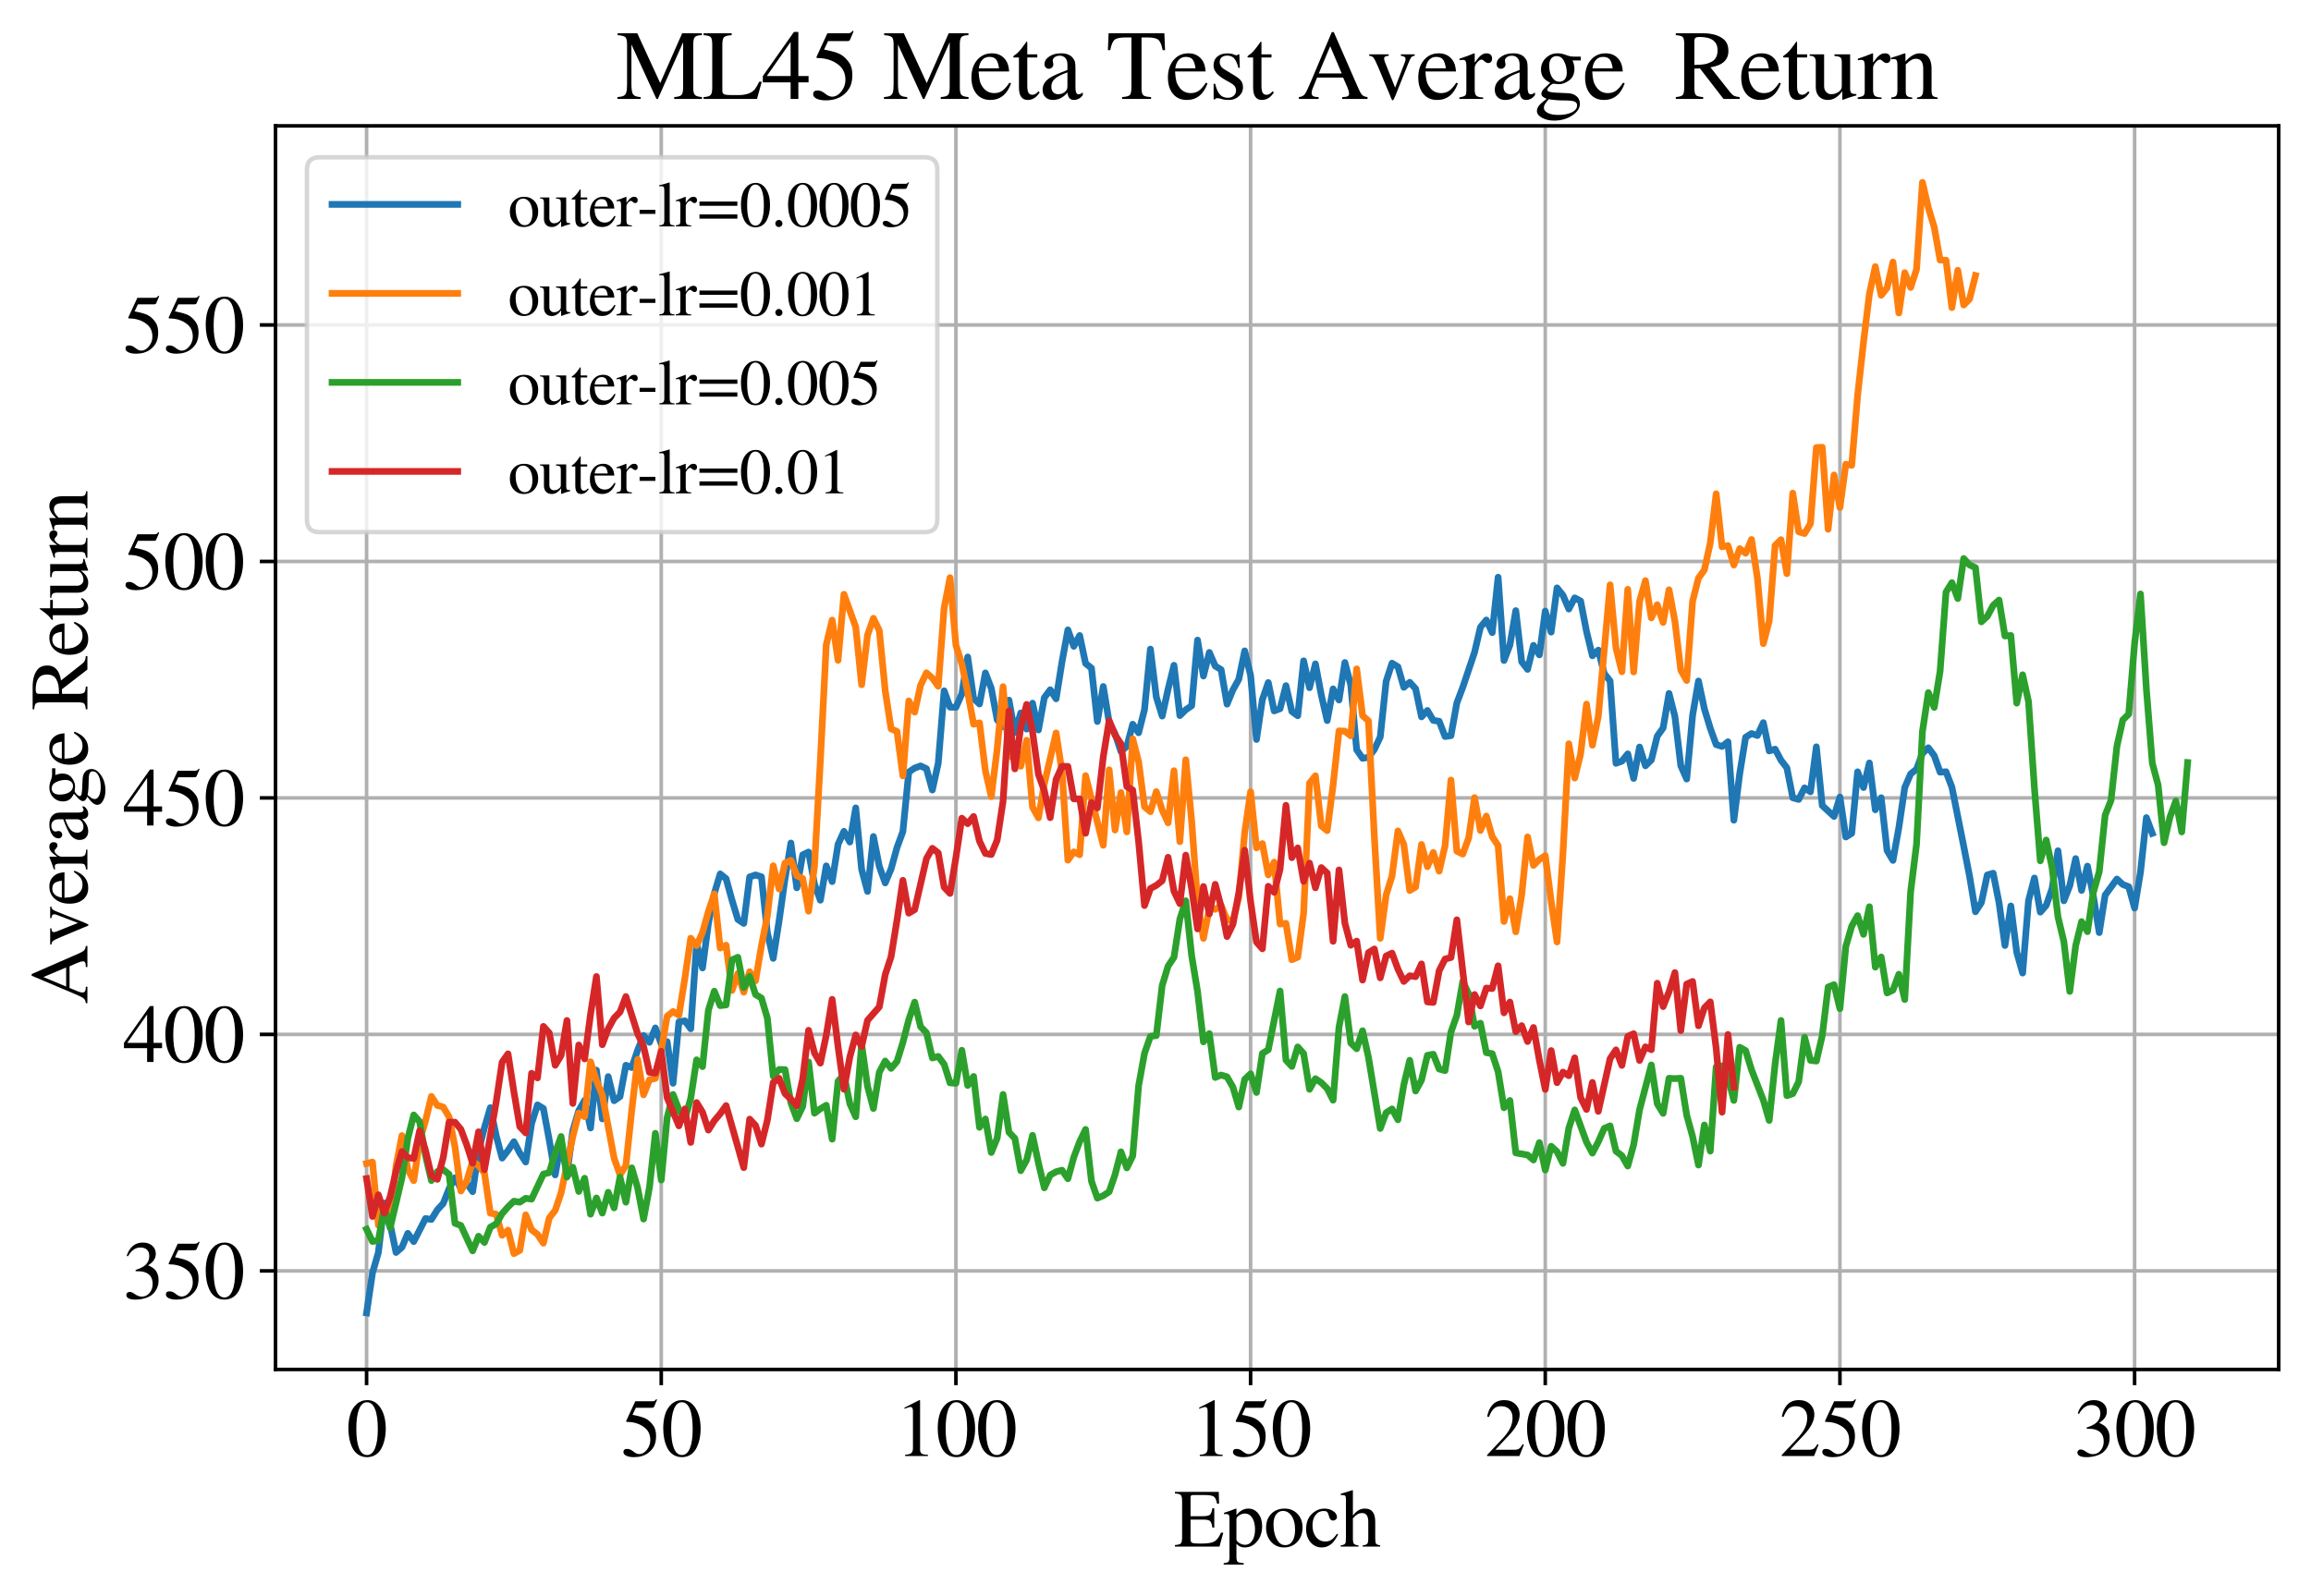 <?xml version="1.0" encoding="utf-8" standalone="no"?>
<!DOCTYPE svg PUBLIC "-//W3C//DTD SVG 1.1//EN"
  "http://www.w3.org/Graphics/SVG/1.1/DTD/svg11.dtd">
<svg xmlns:xlink="http://www.w3.org/1999/xlink" width="515pt" height="355.86pt" viewBox="0 0 515 355.86" xmlns="http://www.w3.org/2000/svg" version="1.1">
 <defs>
  <style type="text/css">*{stroke-linejoin: round; stroke-linecap: butt}</style>
 </defs>
 <g id="figure_1">
  <g id="patch_1">
   <path d="M 0 355.86 
L 515 355.86 
L 515 0 
L 0 0 
z
" style="fill: #ffffff"/>
  </g>
  <g id="axes_1">
   <g id="patch_2">
    <path d="M 61.4 305.26 
L 507.8 305.26 
L 507.8 28.06 
L 61.4 28.06 
z
" style="fill: #ffffff"/>
   </g>
   <g id="matplotlib.axis_1">
    <g id="xtick_1">
     <g id="line2d_1">
      <path d="M 81.691 305.26 
L 81.691 28.06 
" clip-path="url(#p4652907d9c)" style="fill: none; stroke: #b0b0b0; stroke-width: 0.8; stroke-linecap: square"/>
     </g>
     <g id="line2d_2">
      <defs>
       <path id="m4ff3f1273a" d="M 0 0 
L 0 3.5 
" style="stroke: #000000; stroke-width: 0.8"/>
      </defs>
      <g>
       <use xlink:href="#m4ff3f1273a" x="81.691" y="305.26" style="stroke: #000000; stroke-width: 0.8"/>
      </g>
     </g>
     <g id="text_1">
      <!-- 0 -->
      <g transform="translate(77.191 324.554)scale(0.18 -0.18)">
       <defs>
        <path id="STIXGeneral-Regular-30" d="M 3046 2112 
Q 3046 1683 2963 1302 
Q 2880 922 2717 602 
Q 2554 282 2266 96 
Q 1978 -90 1600 -90 
Q 1210 -90 915 108 
Q 621 307 461 640 
Q 301 973 227 1350 
Q 154 1728 154 2150 
Q 154 2746 301 3222 
Q 448 3699 790 4012 
Q 1133 4326 1626 4326 
Q 2253 4326 2649 3712 
Q 3046 3098 3046 2112 
z
M 2432 2080 
Q 2432 3091 2217 3625 
Q 2003 4160 1587 4160 
Q 1190 4160 979 3622 
Q 768 3085 768 2106 
Q 768 1120 979 598 
Q 1190 77 1600 77 
Q 2003 77 2217 598 
Q 2432 1120 2432 2080 
z
" transform="scale(0.016)"/>
       </defs>
       <use xlink:href="#STIXGeneral-Regular-30"/>
      </g>
     </g>
    </g>
    <g id="xtick_2">
     <g id="line2d_3">
      <path d="M 147.357 305.26 
L 147.357 28.06 
" clip-path="url(#p4652907d9c)" style="fill: none; stroke: #b0b0b0; stroke-width: 0.8; stroke-linecap: square"/>
     </g>
     <g id="line2d_4">
      <g>
       <use xlink:href="#m4ff3f1273a" x="147.357" y="305.26" style="stroke: #000000; stroke-width: 0.8"/>
      </g>
     </g>
     <g id="text_2">
      <!-- 50 -->
      <g transform="translate(138.357 324.554)scale(0.18 -0.18)">
       <defs>
        <path id="STIXGeneral-Regular-35" d="M 2803 4358 
L 2573 3814 
Q 2534 3731 2400 3731 
L 1158 3731 
L 902 3187 
Q 1606 3053 1920 2896 
Q 2234 2739 2502 2368 
Q 2726 2061 2726 1555 
Q 2726 1094 2576 780 
Q 2426 467 2099 224 
Q 1664 -90 1011 -90 
Q 646 -90 422 19 
Q 198 128 198 307 
Q 198 550 486 550 
Q 717 550 960 352 
Q 1210 147 1414 147 
Q 1747 147 2012 480 
Q 2278 813 2278 1229 
Q 2278 1843 1850 2189 
Q 1293 2637 486 2637 
Q 410 2637 410 2688 
L 416 2720 
L 1114 4237 
L 2438 4237 
Q 2547 4237 2608 4269 
Q 2669 4301 2746 4403 
L 2803 4358 
z
" transform="scale(0.016)"/>
       </defs>
       <use xlink:href="#STIXGeneral-Regular-35"/>
       <use xlink:href="#STIXGeneral-Regular-30" x="50"/>
      </g>
     </g>
    </g>
    <g id="xtick_3">
     <g id="line2d_5">
      <path d="M 213.024 305.26 
L 213.024 28.06 
" clip-path="url(#p4652907d9c)" style="fill: none; stroke: #b0b0b0; stroke-width: 0.8; stroke-linecap: square"/>
     </g>
     <g id="line2d_6">
      <g>
       <use xlink:href="#m4ff3f1273a" x="213.024" y="305.26" style="stroke: #000000; stroke-width: 0.8"/>
      </g>
     </g>
     <g id="text_3">
      <!-- 100 -->
      <g transform="translate(199.524 324.554)scale(0.18 -0.18)">
       <defs>
        <path id="STIXGeneral-Regular-31" d="M 2522 0 
L 755 0 
L 755 96 
Q 1107 115 1235 227 
Q 1363 339 1363 608 
L 1363 3482 
Q 1363 3795 1171 3795 
Q 1082 3795 883 3718 
L 710 3654 
L 710 3744 
L 1856 4326 
L 1914 4307 
L 1914 486 
Q 1914 275 2042 185 
Q 2170 96 2522 96 
L 2522 0 
z
" transform="scale(0.016)"/>
       </defs>
       <use xlink:href="#STIXGeneral-Regular-31"/>
       <use xlink:href="#STIXGeneral-Regular-30" x="50"/>
       <use xlink:href="#STIXGeneral-Regular-30" x="100"/>
      </g>
     </g>
    </g>
    <g id="xtick_4">
     <g id="line2d_7">
      <path d="M 278.69 305.26 
L 278.69 28.06 
" clip-path="url(#p4652907d9c)" style="fill: none; stroke: #b0b0b0; stroke-width: 0.8; stroke-linecap: square"/>
     </g>
     <g id="line2d_8">
      <g>
       <use xlink:href="#m4ff3f1273a" x="278.69" y="305.26" style="stroke: #000000; stroke-width: 0.8"/>
      </g>
     </g>
     <g id="text_4">
      <!-- 150 -->
      <g transform="translate(265.19 324.554)scale(0.18 -0.18)">
       <use xlink:href="#STIXGeneral-Regular-31"/>
       <use xlink:href="#STIXGeneral-Regular-35" x="50"/>
       <use xlink:href="#STIXGeneral-Regular-30" x="100"/>
      </g>
     </g>
    </g>
    <g id="xtick_5">
     <g id="line2d_9">
      <path d="M 344.356 305.26 
L 344.356 28.06 
" clip-path="url(#p4652907d9c)" style="fill: none; stroke: #b0b0b0; stroke-width: 0.8; stroke-linecap: square"/>
     </g>
     <g id="line2d_10">
      <g>
       <use xlink:href="#m4ff3f1273a" x="344.356" y="305.26" style="stroke: #000000; stroke-width: 0.8"/>
      </g>
     </g>
     <g id="text_5">
      <!-- 200 -->
      <g transform="translate(330.856 324.554)scale(0.18 -0.18)">
       <defs>
        <path id="STIXGeneral-Regular-32" d="M 3034 877 
L 2688 0 
L 186 0 
L 186 77 
L 1325 1286 
Q 1773 1754 1965 2144 
Q 2157 2534 2157 2950 
Q 2157 3379 1920 3616 
Q 1683 3853 1267 3853 
Q 922 3853 720 3673 
Q 518 3494 326 3021 
L 192 3053 
Q 301 3648 630 3987 
Q 960 4326 1523 4326 
Q 2054 4326 2380 4006 
Q 2707 3686 2707 3200 
Q 2707 2477 1888 1613 
L 832 486 
L 2330 486 
Q 2541 486 2665 569 
Q 2790 653 2944 915 
L 3034 877 
z
" transform="scale(0.016)"/>
       </defs>
       <use xlink:href="#STIXGeneral-Regular-32"/>
       <use xlink:href="#STIXGeneral-Regular-30" x="50"/>
       <use xlink:href="#STIXGeneral-Regular-30" x="100"/>
      </g>
     </g>
    </g>
    <g id="xtick_6">
     <g id="line2d_11">
      <path d="M 410.023 305.26 
L 410.023 28.06 
" clip-path="url(#p4652907d9c)" style="fill: none; stroke: #b0b0b0; stroke-width: 0.8; stroke-linecap: square"/>
     </g>
     <g id="line2d_12">
      <g>
       <use xlink:href="#m4ff3f1273a" x="410.023" y="305.26" style="stroke: #000000; stroke-width: 0.8"/>
      </g>
     </g>
     <g id="text_6">
      <!-- 250 -->
      <g transform="translate(396.523 324.554)scale(0.18 -0.18)">
       <use xlink:href="#STIXGeneral-Regular-32"/>
       <use xlink:href="#STIXGeneral-Regular-35" x="50"/>
       <use xlink:href="#STIXGeneral-Regular-30" x="100"/>
      </g>
     </g>
    </g>
    <g id="xtick_7">
     <g id="line2d_13">
      <path d="M 475.689 305.26 
L 475.689 28.06 
" clip-path="url(#p4652907d9c)" style="fill: none; stroke: #b0b0b0; stroke-width: 0.8; stroke-linecap: square"/>
     </g>
     <g id="line2d_14">
      <g>
       <use xlink:href="#m4ff3f1273a" x="475.689" y="305.26" style="stroke: #000000; stroke-width: 0.8"/>
      </g>
     </g>
     <g id="text_7">
      <!-- 300 -->
      <g transform="translate(462.189 324.554)scale(0.18 -0.18)">
       <defs>
        <path id="STIXGeneral-Regular-33" d="M 390 3264 
L 288 3290 
Q 435 3770 748 4048 
Q 1062 4326 1542 4326 
Q 1990 4326 2265 4083 
Q 2541 3840 2541 3450 
Q 2541 2925 1946 2566 
Q 2298 2413 2477 2227 
Q 2758 1914 2758 1402 
Q 2758 890 2464 506 
Q 2246 211 1840 60 
Q 1434 -90 979 -90 
Q 262 -90 262 275 
Q 262 378 339 442 
Q 416 506 525 506 
Q 685 506 915 339 
Q 1197 141 1466 141 
Q 1818 141 2058 425 
Q 2298 710 2298 1120 
Q 2298 1856 1632 2048 
Q 1434 2112 979 2112 
L 979 2202 
Q 1338 2323 1517 2432 
Q 2035 2726 2035 3290 
Q 2035 3610 1852 3776 
Q 1670 3942 1344 3942 
Q 768 3942 390 3264 
z
" transform="scale(0.016)"/>
       </defs>
       <use xlink:href="#STIXGeneral-Regular-33"/>
       <use xlink:href="#STIXGeneral-Regular-30" x="50"/>
       <use xlink:href="#STIXGeneral-Regular-30" x="100"/>
      </g>
     </g>
    </g>
    <g id="text_8">
     <!-- Epoch -->
     <g transform="translate(261.605 344.754)scale(0.18 -0.18)">
      <defs>
       <path id="STIXGeneral-Regular-45" d="M 3821 1082 
L 3526 0 
L 77 0 
L 77 122 
Q 442 147 538 252 
Q 634 358 634 730 
L 634 3520 
Q 634 3878 534 3987 
Q 435 4096 77 4115 
L 77 4237 
L 3469 4237 
L 3494 3322 
L 3334 3322 
Q 3264 3750 3085 3872 
Q 2906 3994 2349 3994 
L 1510 3994 
Q 1370 3994 1328 3952 
Q 1286 3910 1286 3763 
L 1286 2355 
L 2253 2355 
Q 2656 2355 2787 2470 
Q 2918 2586 2976 2970 
L 3123 2970 
L 3123 1472 
L 2976 1472 
Q 2918 1875 2790 1984 
Q 2662 2093 2253 2093 
L 1286 2093 
L 1286 538 
Q 1286 346 1420 291 
Q 1555 237 1933 237 
L 2163 237 
Q 2848 237 3136 403 
Q 3424 570 3642 1082 
L 3821 1082 
z
" transform="scale(0.016)"/>
       <path id="STIXGeneral-Regular-70" d="M 1018 2931 
L 1018 2438 
Q 1421 2944 1939 2944 
Q 2406 2944 2707 2560 
Q 3008 2176 3008 1581 
Q 3008 883 2621 409 
Q 2234 -64 1664 -64 
Q 1466 -64 1328 -6 
Q 1190 51 1018 211 
L 1018 -794 
Q 1018 -1094 1120 -1180 
Q 1222 -1267 1581 -1274 
L 1581 -1389 
L 32 -1389 
L 32 -1280 
Q 314 -1254 397 -1171 
Q 480 -1088 480 -838 
L 480 2157 
Q 480 2381 429 2451 
Q 378 2522 218 2522 
Q 115 2522 58 2515 
L 58 2618 
Q 506 2752 979 2944 
L 1018 2931 
z
M 1018 2138 
L 1018 563 
Q 1018 422 1238 281 
Q 1459 141 1683 141 
Q 2029 141 2243 467 
Q 2458 794 2458 1325 
Q 2458 1888 2243 2224 
Q 2029 2560 1670 2560 
Q 1446 2560 1232 2419 
Q 1018 2278 1018 2138 
z
" transform="scale(0.016)"/>
       <path id="STIXGeneral-Regular-6f" d="M 3008 1478 
Q 3008 806 2608 371 
Q 2208 -64 1568 -64 
Q 979 -64 582 368 
Q 186 800 186 1459 
Q 186 2125 582 2534 
Q 979 2944 1626 2944 
Q 2221 2944 2614 2537 
Q 3008 2131 3008 1478 
z
M 2432 1306 
Q 2432 2035 2112 2445 
Q 1856 2765 1504 2765 
Q 1171 2765 966 2493 
Q 762 2221 762 1747 
Q 762 928 1101 435 
Q 1318 115 1677 115 
Q 2029 115 2230 432 
Q 2432 749 2432 1306 
z
" transform="scale(0.016)"/>
       <path id="STIXGeneral-Regular-63" d="M 2547 998 
L 2637 941 
Q 2362 403 2112 205 
Q 1786 -64 1376 -64 
Q 845 -64 502 336 
Q 160 736 160 1357 
Q 160 2170 698 2618 
Q 1094 2944 1562 2944 
Q 1965 2944 2256 2749 
Q 2547 2554 2547 2285 
Q 2547 2176 2457 2096 
Q 2368 2016 2246 2016 
Q 2022 2016 1939 2310 
L 1901 2451 
Q 1850 2630 1773 2694 
Q 1696 2758 1523 2758 
Q 1133 2758 893 2451 
Q 653 2144 653 1645 
Q 653 1094 928 745 
Q 1203 397 1645 397 
Q 1920 397 2118 528 
Q 2317 659 2547 998 
z
" transform="scale(0.016)"/>
       <path id="STIXGeneral-Regular-68" d="M 3117 0 
L 1760 0 
L 1760 96 
Q 2042 128 2118 224 
Q 2195 320 2195 653 
L 2195 1920 
Q 2195 2598 1722 2598 
Q 1530 2598 1370 2508 
Q 1210 2419 1005 2195 
L 1005 653 
Q 1005 320 1081 224 
Q 1158 128 1440 96 
L 1440 0 
L 58 0 
L 58 96 
Q 333 134 400 224 
Q 467 314 467 653 
L 467 3667 
Q 467 3872 406 3933 
Q 346 3994 141 3994 
Q 83 3994 64 3987 
L 64 4090 
L 237 4141 
Q 730 4288 973 4371 
L 1005 4352 
L 1005 2406 
Q 1229 2694 1446 2819 
Q 1664 2944 1946 2944 
Q 2733 2944 2733 1926 
L 2733 653 
Q 2733 320 2793 233 
Q 2854 147 3117 96 
L 3117 0 
z
" transform="scale(0.016)"/>
      </defs>
      <use xlink:href="#STIXGeneral-Regular-45"/>
      <use xlink:href="#STIXGeneral-Regular-70" x="61.1"/>
      <use xlink:href="#STIXGeneral-Regular-6f" x="111.1"/>
      <use xlink:href="#STIXGeneral-Regular-63" x="161.1"/>
      <use xlink:href="#STIXGeneral-Regular-68" x="205.5"/>
     </g>
    </g>
   </g>
   <g id="matplotlib.axis_2">
    <g id="ytick_1">
     <g id="line2d_15">
      <path d="M 61.4 283.287 
L 507.8 283.287 
" clip-path="url(#p4652907d9c)" style="fill: none; stroke: #b0b0b0; stroke-width: 0.8; stroke-linecap: square"/>
     </g>
     <g id="line2d_16">
      <defs>
       <path id="m5e6599d233" d="M 0 0 
L -3.5 0 
" style="stroke: #000000; stroke-width: 0.8"/>
      </defs>
      <g>
       <use xlink:href="#m5e6599d233" x="61.4" y="283.287" style="stroke: #000000; stroke-width: 0.8"/>
      </g>
     </g>
     <g id="text_9">
      <!-- 350 -->
      <g transform="translate(27.4 289.434)scale(0.18 -0.18)">
       <use xlink:href="#STIXGeneral-Regular-33"/>
       <use xlink:href="#STIXGeneral-Regular-35" x="50"/>
       <use xlink:href="#STIXGeneral-Regular-30" x="100"/>
      </g>
     </g>
    </g>
    <g id="ytick_2">
     <g id="line2d_17">
      <path d="M 61.4 230.574 
L 507.8 230.574 
" clip-path="url(#p4652907d9c)" style="fill: none; stroke: #b0b0b0; stroke-width: 0.8; stroke-linecap: square"/>
     </g>
     <g id="line2d_18">
      <g>
       <use xlink:href="#m5e6599d233" x="61.4" y="230.574" style="stroke: #000000; stroke-width: 0.8"/>
      </g>
     </g>
     <g id="text_10">
      <!-- 400 -->
      <g transform="translate(27.4 236.721)scale(0.18 -0.18)">
       <defs>
        <path id="STIXGeneral-Regular-34" d="M 3027 1069 
L 2368 1069 
L 2368 0 
L 1869 0 
L 1869 1069 
L 77 1069 
L 77 1478 
L 2086 4326 
L 2368 4326 
L 2368 1478 
L 3027 1478 
L 3027 1069 
z
M 1869 1478 
L 1869 3674 
L 333 1478 
L 1869 1478 
z
" transform="scale(0.016)"/>
       </defs>
       <use xlink:href="#STIXGeneral-Regular-34"/>
       <use xlink:href="#STIXGeneral-Regular-30" x="50"/>
       <use xlink:href="#STIXGeneral-Regular-30" x="100"/>
      </g>
     </g>
    </g>
    <g id="ytick_3">
     <g id="line2d_19">
      <path d="M 61.4 177.862 
L 507.8 177.862 
" clip-path="url(#p4652907d9c)" style="fill: none; stroke: #b0b0b0; stroke-width: 0.8; stroke-linecap: square"/>
     </g>
     <g id="line2d_20">
      <g>
       <use xlink:href="#m5e6599d233" x="61.4" y="177.862" style="stroke: #000000; stroke-width: 0.8"/>
      </g>
     </g>
     <g id="text_11">
      <!-- 450 -->
      <g transform="translate(27.4 184.009)scale(0.18 -0.18)">
       <use xlink:href="#STIXGeneral-Regular-34"/>
       <use xlink:href="#STIXGeneral-Regular-35" x="50"/>
       <use xlink:href="#STIXGeneral-Regular-30" x="100"/>
      </g>
     </g>
    </g>
    <g id="ytick_4">
     <g id="line2d_21">
      <path d="M 61.4 125.149 
L 507.8 125.149 
" clip-path="url(#p4652907d9c)" style="fill: none; stroke: #b0b0b0; stroke-width: 0.8; stroke-linecap: square"/>
     </g>
     <g id="line2d_22">
      <g>
       <use xlink:href="#m5e6599d233" x="61.4" y="125.149" style="stroke: #000000; stroke-width: 0.8"/>
      </g>
     </g>
     <g id="text_12">
      <!-- 500 -->
      <g transform="translate(27.4 131.296)scale(0.18 -0.18)">
       <use xlink:href="#STIXGeneral-Regular-35"/>
       <use xlink:href="#STIXGeneral-Regular-30" x="50"/>
       <use xlink:href="#STIXGeneral-Regular-30" x="100"/>
      </g>
     </g>
    </g>
    <g id="ytick_5">
     <g id="line2d_23">
      <path d="M 61.4 72.436 
L 507.8 72.436 
" clip-path="url(#p4652907d9c)" style="fill: none; stroke: #b0b0b0; stroke-width: 0.8; stroke-linecap: square"/>
     </g>
     <g id="line2d_24">
      <g>
       <use xlink:href="#m5e6599d233" x="61.4" y="72.436" style="stroke: #000000; stroke-width: 0.8"/>
      </g>
     </g>
     <g id="text_13">
      <!-- 550 -->
      <g transform="translate(27.4 78.583)scale(0.18 -0.18)">
       <use xlink:href="#STIXGeneral-Regular-35"/>
       <use xlink:href="#STIXGeneral-Regular-35" x="50"/>
       <use xlink:href="#STIXGeneral-Regular-30" x="100"/>
      </g>
     </g>
    </g>
    <g id="text_14">
     <!-- Average Return -->
     <g transform="translate(19.477 223.893)rotate(-90)scale(0.18 -0.18)">
      <defs>
       <path id="STIXGeneral-Regular-41" d="M 4525 0 
L 2893 0 
L 2893 122 
Q 3149 122 3245 179 
Q 3334 224 3334 333 
Q 3334 499 3213 781 
L 2950 1382 
L 1274 1382 
L 979 653 
Q 922 506 922 384 
Q 922 237 1027 179 
Q 1133 122 1370 122 
L 1370 0 
L 96 0 
L 96 122 
Q 365 147 486 316 
Q 608 486 902 1190 
L 2221 4314 
L 2349 4314 
L 3923 710 
Q 4064 378 4176 262 
Q 4288 147 4525 122 
L 4525 0 
z
M 2861 1645 
L 2118 3405 
L 1382 1645 
L 2861 1645 
z
" transform="scale(0.016)"/>
       <path id="STIXGeneral-Regular-76" d="M 3053 2880 
L 3053 2784 
Q 2906 2771 2835 2688 
Q 2765 2605 2637 2285 
L 1818 230 
Q 1690 -90 1638 -90 
Q 1587 -90 1523 77 
Q 1510 96 1497 141 
Q 1485 186 1472 211 
L 704 2048 
Q 499 2534 403 2652 
Q 307 2771 122 2784 
L 122 2880 
L 1376 2880 
L 1376 2784 
Q 1210 2771 1146 2732 
Q 1082 2694 1082 2611 
Q 1082 2509 1139 2368 
L 1792 730 
L 2426 2387 
Q 2464 2483 2464 2579 
Q 2464 2758 2163 2784 
L 2163 2880 
L 3053 2880 
z
" transform="scale(0.016)"/>
       <path id="STIXGeneral-Regular-65" d="M 2611 1050 
L 2714 1005 
Q 2330 -64 1376 -64 
Q 813 -64 486 329 
Q 160 723 160 1389 
Q 160 2074 525 2509 
Q 890 2944 1485 2944 
Q 2061 2944 2374 2502 
Q 2560 2246 2592 1773 
L 621 1773 
Q 646 1370 700 1158 
Q 755 947 915 730 
Q 1184 378 1626 378 
Q 1939 378 2153 531 
Q 2368 685 2611 1050 
z
M 634 1978 
L 1939 1978 
Q 1882 2381 1750 2547 
Q 1619 2714 1312 2714 
Q 1043 2714 864 2525 
Q 685 2336 634 1978 
z
" transform="scale(0.016)"/>
       <path id="STIXGeneral-Regular-72" d="M 1024 2931 
L 1024 2342 
Q 1267 2688 1430 2816 
Q 1594 2944 1792 2944 
Q 1958 2944 2051 2854 
Q 2144 2765 2144 2605 
Q 2144 2470 2077 2393 
Q 2010 2317 1894 2317 
Q 1773 2317 1638 2445 
Q 1536 2541 1472 2541 
Q 1338 2541 1181 2355 
Q 1024 2170 1024 2016 
L 1024 576 
Q 1024 301 1133 205 
Q 1242 109 1568 96 
L 1568 0 
L 32 0 
L 32 96 
Q 339 154 412 224 
Q 486 294 486 538 
L 486 2138 
Q 486 2349 438 2435 
Q 390 2522 269 2522 
Q 166 2522 45 2496 
L 45 2598 
Q 448 2726 992 2944 
L 1024 2931 
z
" transform="scale(0.016)"/>
       <path id="STIXGeneral-Regular-61" d="M 2829 422 
L 2829 243 
Q 2586 -64 2253 -64 
Q 1888 -64 1843 403 
L 1837 403 
Q 1427 -64 909 -64 
Q 608 -64 422 112 
Q 237 288 237 602 
Q 237 1050 685 1350 
Q 992 1555 1837 1869 
L 1837 2214 
Q 1837 2502 1699 2646 
Q 1562 2790 1338 2790 
Q 1146 2790 1018 2697 
Q 890 2605 890 2477 
Q 890 2419 909 2348 
Q 928 2278 928 2208 
Q 928 2112 841 2029 
Q 755 1946 634 1946 
Q 525 1946 441 2029 
Q 358 2112 358 2240 
Q 358 2547 685 2752 
Q 986 2944 1421 2944 
Q 1939 2944 2176 2656 
Q 2291 2522 2323 2384 
Q 2355 2246 2355 1946 
L 2355 723 
Q 2355 301 2554 301 
Q 2682 301 2829 422 
z
M 1837 813 
L 1837 1715 
Q 1248 1510 1018 1293 
Q 800 1094 800 800 
Q 800 557 921 432 
Q 1043 307 1242 307 
Q 1453 307 1613 410 
Q 1747 506 1792 589 
Q 1837 672 1837 813 
z
" transform="scale(0.016)"/>
       <path id="STIXGeneral-Regular-67" d="M 3008 2483 
L 2477 2483 
Q 2598 2208 2598 1946 
Q 2598 1453 2265 1203 
Q 1933 954 1600 954 
Q 1530 954 1357 973 
L 1235 986 
Q 1107 947 979 812 
Q 851 678 851 582 
Q 851 435 1350 410 
L 2176 371 
Q 2528 358 2739 172 
Q 2950 -13 2950 -314 
Q 2950 -685 2566 -986 
Q 2035 -1395 1286 -1395 
Q 826 -1395 502 -1212 
Q 179 -1030 179 -774 
Q 179 -595 320 -419 
Q 461 -243 806 6 
Q 602 102 534 172 
Q 467 243 467 346 
Q 467 531 762 787 
Q 909 915 1037 1043 
Q 717 1203 579 1401 
Q 442 1600 442 1901 
Q 442 2336 752 2640 
Q 1062 2944 1510 2944 
Q 1766 2944 2022 2848 
L 2163 2797 
Q 2349 2733 2515 2733 
L 3008 2733 
L 3008 2483 
z
M 973 2163 
L 973 2144 
Q 973 1683 1155 1398 
Q 1338 1114 1632 1114 
Q 1850 1114 1978 1270 
Q 2106 1427 2106 1690 
Q 2106 2112 1914 2464 
Q 1754 2765 1446 2765 
Q 1222 2765 1097 2605 
Q 973 2445 973 2163 
z
M 2771 -410 
Q 2771 -230 2595 -163 
Q 2419 -96 1978 -96 
Q 1344 -96 941 -13 
Q 749 -243 688 -348 
Q 627 -454 627 -563 
Q 627 -774 880 -902 
Q 1133 -1030 1555 -1030 
Q 2099 -1030 2435 -860 
Q 2771 -691 2771 -410 
z
" transform="scale(0.016)"/>
       <path id="STIXGeneral-Regular-20" transform="scale(0.016)"/>
       <path id="STIXGeneral-Regular-52" d="M 4224 0 
L 3187 0 
L 1664 1971 
L 1306 1958 
L 1306 717 
Q 1306 352 1405 249 
Q 1504 147 1875 122 
L 1875 0 
L 109 0 
L 109 122 
Q 474 154 563 262 
Q 653 371 653 794 
L 653 3526 
Q 653 3885 563 3987 
Q 474 4090 109 4115 
L 109 4237 
L 1850 4237 
Q 2726 4237 3187 3859 
Q 3501 3603 3501 3091 
Q 3501 2221 2342 2042 
L 3622 422 
Q 3757 256 3878 198 
Q 4000 141 4224 122 
L 4224 0 
z
M 1306 3731 
L 1306 2195 
Q 1766 2202 1990 2246 
Q 2214 2291 2438 2413 
Q 2803 2618 2803 3142 
Q 2803 4000 1632 4000 
Q 1459 4000 1382 3945 
Q 1306 3891 1306 3731 
z
" transform="scale(0.016)"/>
       <path id="STIXGeneral-Regular-74" d="M 1702 493 
L 1786 422 
Q 1478 -64 1011 -64 
Q 448 -64 448 749 
L 448 2675 
L 109 2675 
Q 83 2694 83 2720 
Q 83 2771 192 2842 
Q 435 2982 813 3526 
Q 826 3546 874 3606 
Q 922 3667 941 3706 
Q 986 3706 986 3622 
L 986 2880 
L 1632 2880 
L 1632 2675 
L 986 2675 
L 986 845 
Q 986 538 1062 403 
Q 1139 269 1318 269 
Q 1510 269 1702 493 
z
" transform="scale(0.016)"/>
       <path id="STIXGeneral-Regular-75" d="M 3072 320 
L 3072 230 
Q 2573 96 2195 -58 
L 2163 -38 
L 2163 486 
L 2150 486 
Q 1747 -64 1235 -64 
Q 870 -64 662 160 
Q 454 384 454 755 
L 454 2362 
Q 454 2598 371 2688 
Q 288 2778 58 2790 
L 58 2880 
L 992 2880 
L 992 813 
Q 992 595 1123 451 
Q 1254 307 1446 307 
Q 1760 307 1984 506 
Q 2067 582 2099 649 
Q 2131 717 2131 877 
L 2131 2355 
Q 2131 2605 2041 2678 
Q 1952 2752 1658 2771 
L 1658 2880 
L 2669 2880 
L 2669 685 
Q 2669 461 2742 390 
Q 2816 320 3034 320 
L 3072 320 
z
" transform="scale(0.016)"/>
       <path id="STIXGeneral-Regular-6e" d="M 3104 0 
L 1773 0 
L 1779 96 
Q 2016 115 2096 233 
Q 2176 352 2176 672 
L 2176 1946 
Q 2176 2592 1709 2592 
Q 1549 2592 1408 2515 
Q 1267 2438 1050 2227 
L 1050 461 
Q 1050 269 1136 192 
Q 1222 115 1466 96 
L 1466 0 
L 115 0 
L 115 96 
Q 358 115 435 214 
Q 512 314 512 602 
L 512 2157 
Q 512 2394 467 2483 
Q 422 2573 288 2573 
Q 160 2573 102 2547 
L 102 2656 
Q 550 2784 979 2944 
L 1030 2925 
L 1030 2426 
L 1037 2426 
Q 1491 2944 1958 2944 
Q 2323 2944 2518 2688 
Q 2714 2432 2714 1958 
L 2714 544 
Q 2714 288 2790 205 
Q 2867 122 3104 96 
L 3104 0 
z
" transform="scale(0.016)"/>
      </defs>
      <use xlink:href="#STIXGeneral-Regular-41"/>
      <use xlink:href="#STIXGeneral-Regular-76" x="72.2"/>
      <use xlink:href="#STIXGeneral-Regular-65" x="122.2"/>
      <use xlink:href="#STIXGeneral-Regular-72" x="166.6"/>
      <use xlink:href="#STIXGeneral-Regular-61" x="199.9"/>
      <use xlink:href="#STIXGeneral-Regular-67" x="244.3"/>
      <use xlink:href="#STIXGeneral-Regular-65" x="294.3"/>
      <use xlink:href="#STIXGeneral-Regular-20" x="338.7"/>
      <use xlink:href="#STIXGeneral-Regular-52" x="363.7"/>
      <use xlink:href="#STIXGeneral-Regular-65" x="430.4"/>
      <use xlink:href="#STIXGeneral-Regular-74" x="474.8"/>
      <use xlink:href="#STIXGeneral-Regular-75" x="502.6"/>
      <use xlink:href="#STIXGeneral-Regular-72" x="552.6"/>
      <use xlink:href="#STIXGeneral-Regular-6e" x="585.9"/>
     </g>
    </g>
   </g>
   <g id="line2d_25">
    <path d="M 81.691 292.66 
L 83.004 283.742 
L 84.318 279.197 
L 85.631 268.164 
L 86.944 272.905 
L 88.258 279.184 
L 89.571 278.035 
L 90.884 274.924 
L 92.198 276.756 
L 94.824 271.622 
L 96.138 271.823 
L 97.451 269.696 
L 98.764 268.267 
L 100.077 264.981 
L 101.391 262.529 
L 102.704 264.921 
L 104.017 263.764 
L 105.331 265.625 
L 106.644 256.475 
L 107.957 251.375 
L 109.271 246.907 
L 110.584 253.187 
L 111.897 258.155 
L 113.211 256.454 
L 114.524 254.497 
L 115.837 257.028 
L 117.151 259.023 
L 118.464 250.442 
L 119.777 246.285 
L 121.091 247.092 
L 122.404 254.149 
L 123.717 261.902 
L 125.031 254.442 
L 126.344 261.682 
L 127.657 252.008 
L 128.971 247.578 
L 130.284 245.269 
L 131.597 251.448 
L 132.911 238.546 
L 134.224 249.404 
L 135.537 239.986 
L 136.851 245.363 
L 138.164 244.441 
L 139.477 237.453 
L 140.791 237.964 
L 142.104 234.072 
L 143.417 230.82 
L 144.731 232.341 
L 146.044 229.135 
L 147.357 232.705 
L 148.671 232.193 
L 149.984 241.469 
L 151.297 227.776 
L 152.611 227.547 
L 153.924 229.32 
L 155.237 210.376 
L 156.551 215.765 
L 157.864 205.837 
L 159.177 199.162 
L 160.491 194.806 
L 161.804 195.861 
L 163.117 200.626 
L 164.431 204.951 
L 165.744 205.831 
L 167.057 195.477 
L 168.371 195.031 
L 169.684 195.446 
L 170.997 207.866 
L 172.311 213.629 
L 173.624 205.228 
L 174.937 195.889 
L 176.25 187.914 
L 177.564 197.904 
L 178.877 190.544 
L 180.19 189.927 
L 181.504 197.081 
L 182.817 200.659 
L 184.13 193.012 
L 185.444 196.519 
L 186.757 188.213 
L 188.07 185.313 
L 189.384 187.697 
L 190.697 180.082 
L 192.01 193.798 
L 193.324 198.711 
L 194.637 186.468 
L 195.95 193.117 
L 197.264 196.812 
L 198.577 193.693 
L 199.89 188.942 
L 201.204 185.351 
L 202.517 172.1 
L 203.83 171.211 
L 205.144 170.729 
L 206.457 171.353 
L 207.77 176.102 
L 209.084 170.133 
L 210.397 153.988 
L 211.71 157.628 
L 213.024 157.662 
L 214.337 154.703 
L 215.65 146.451 
L 216.964 155.683 
L 218.277 156.926 
L 219.59 149.995 
L 220.904 153.43 
L 222.217 160.445 
L 223.53 162.033 
L 224.844 156.067 
L 226.157 163.309 
L 227.47 158.927 
L 228.784 162.525 
L 230.097 156.745 
L 231.41 162.72 
L 232.724 155.523 
L 234.037 153.752 
L 235.35 155.776 
L 236.664 147.545 
L 237.977 140.406 
L 239.29 144.072 
L 240.604 141.663 
L 241.917 147.881 
L 243.23 148.935 
L 244.544 160.831 
L 245.857 153.03 
L 247.17 160.977 
L 248.483 163.544 
L 249.797 167.498 
L 251.11 166.38 
L 252.423 161.434 
L 253.737 163.342 
L 255.05 158.164 
L 256.363 144.687 
L 257.677 155.354 
L 258.99 159.623 
L 260.303 153.625 
L 261.617 148.304 
L 262.93 159.512 
L 264.243 158.216 
L 265.557 157.319 
L 266.87 142.683 
L 268.183 150.692 
L 269.497 145.434 
L 270.81 148.473 
L 272.123 149.267 
L 273.437 156.961 
L 274.75 153.781 
L 276.063 151.416 
L 277.377 145.085 
L 278.69 150.542 
L 280.003 164.84 
L 281.317 155.943 
L 282.63 152.146 
L 283.943 158.471 
L 285.257 157.977 
L 286.57 152.838 
L 287.883 158.597 
L 289.197 159.545 
L 290.51 147.304 
L 291.823 153.297 
L 293.137 147.98 
L 294.45 154.95 
L 295.763 160.627 
L 297.077 153.555 
L 298.39 156.036 
L 299.703 147.679 
L 301.017 152.702 
L 302.33 167.121 
L 303.643 169.036 
L 304.957 168.827 
L 306.27 167.064 
L 307.583 164.286 
L 308.897 151.881 
L 310.21 147.828 
L 311.523 148.632 
L 312.837 153.212 
L 314.15 152.087 
L 315.463 153.525 
L 316.777 159.793 
L 318.09 158.367 
L 319.403 160.584 
L 320.717 160.771 
L 322.03 164.178 
L 323.343 163.984 
L 324.656 156.69 
L 325.97 153.215 
L 328.596 145.414 
L 329.91 139.808 
L 331.223 138.202 
L 332.536 141.016 
L 333.85 128.666 
L 335.163 147.231 
L 336.476 143.789 
L 337.79 136.116 
L 339.103 147.498 
L 340.416 149.21 
L 341.73 143.863 
L 343.043 145.979 
L 344.356 136.219 
L 345.67 140.902 
L 346.983 131.043 
L 348.296 132.681 
L 349.61 135.761 
L 350.923 133.269 
L 352.236 133.969 
L 353.55 140.749 
L 354.863 146.177 
L 356.176 144.922 
L 357.49 150.121 
L 358.803 151.8 
L 360.116 170.153 
L 361.43 169.673 
L 362.743 168.044 
L 364.056 173.519 
L 365.37 166.519 
L 366.683 170.704 
L 367.996 169.405 
L 369.31 164.109 
L 370.623 162.26 
L 371.936 154.571 
L 373.25 159.724 
L 374.563 170.688 
L 375.876 173.659 
L 377.19 159.454 
L 378.503 151.804 
L 379.816 158.01 
L 381.13 162.343 
L 382.443 165.979 
L 383.756 166.391 
L 385.07 165.351 
L 386.383 182.83 
L 387.696 172.419 
L 389.01 164.337 
L 390.323 163.507 
L 391.636 163.952 
L 392.95 161.085 
L 394.263 167.39 
L 395.576 166.992 
L 396.889 169.461 
L 398.203 171.168 
L 399.516 177.832 
L 400.829 178.2 
L 402.143 175.624 
L 403.456 176.498 
L 404.769 166.473 
L 406.083 179.561 
L 408.709 181.996 
L 410.023 177.665 
L 411.336 186.577 
L 412.649 185.754 
L 413.963 172.044 
L 415.276 175.549 
L 416.589 170.07 
L 417.903 180.508 
L 419.216 177.821 
L 420.529 189.594 
L 421.843 191.792 
L 423.156 184.468 
L 424.469 175.545 
L 425.783 172.51 
L 427.096 171.453 
L 428.409 167.934 
L 429.723 166.682 
L 431.036 168.439 
L 432.349 172.132 
L 433.663 172.029 
L 434.976 175.461 
L 437.603 188.616 
L 438.916 195.334 
L 440.229 203.234 
L 441.543 201.195 
L 442.856 195.044 
L 444.169 194.648 
L 445.483 201.246 
L 446.796 210.758 
L 448.109 201.945 
L 449.423 212.274 
L 450.736 216.903 
L 452.049 200.755 
L 453.363 195.717 
L 454.676 203.328 
L 455.989 201.823 
L 457.303 198.075 
L 458.616 189.641 
L 459.929 200.79 
L 461.243 197.436 
L 462.556 191.39 
L 463.869 198.486 
L 465.183 193.062 
L 466.496 199.756 
L 467.809 207.884 
L 469.123 199.532 
L 471.749 195.944 
L 473.062 197.167 
L 474.376 197.653 
L 475.689 202.42 
L 477.002 194.396 
L 478.316 182.256 
L 479.629 185.762 
L 479.629 185.762 
" clip-path="url(#p4652907d9c)" style="fill: none; stroke: #1f77b4; stroke-width: 1.5; stroke-linecap: square"/>
   </g>
   <g id="line2d_26">
    <path d="M 81.691 259.359 
L 83.004 259.036 
L 84.318 273.097 
L 85.631 271.583 
L 86.944 271.316 
L 88.258 259.892 
L 89.571 253.129 
L 90.884 260.68 
L 92.198 263.179 
L 93.511 254.343 
L 94.824 249.837 
L 96.138 244.399 
L 97.451 246.408 
L 98.764 246.762 
L 100.077 248.963 
L 101.391 255.659 
L 102.704 265.484 
L 104.017 263.256 
L 105.331 258.842 
L 106.644 259.812 
L 107.957 261.496 
L 109.271 270.425 
L 110.584 270.65 
L 111.897 275.358 
L 113.211 274.219 
L 114.524 279.444 
L 115.837 278.71 
L 117.151 270.8 
L 118.464 274.138 
L 119.777 275.141 
L 121.091 277.114 
L 122.404 271.488 
L 123.717 269.805 
L 125.031 265.942 
L 127.657 253.318 
L 128.971 248.125 
L 130.284 248.921 
L 131.597 236.677 
L 132.911 240.869 
L 134.224 244.081 
L 136.851 258.164 
L 138.164 261.881 
L 139.477 259.808 
L 140.791 247.457 
L 142.104 236.165 
L 143.417 244.047 
L 144.731 240.694 
L 146.044 240.373 
L 147.357 234.174 
L 148.671 226.52 
L 149.984 225.479 
L 151.297 226.3 
L 152.611 218.114 
L 153.924 209.136 
L 155.237 210.791 
L 156.551 207.859 
L 157.864 203.161 
L 159.177 199.239 
L 160.491 211.337 
L 161.804 210.688 
L 163.117 220.783 
L 164.431 217.006 
L 165.744 221.171 
L 167.057 216.604 
L 168.371 218.621 
L 169.684 210.821 
L 170.997 204.187 
L 172.311 192.985 
L 173.624 198.163 
L 174.937 192.374 
L 176.25 191.787 
L 177.564 195.183 
L 178.877 195.827 
L 180.19 203.11 
L 181.504 193.064 
L 182.817 169.517 
L 184.13 143.7 
L 185.444 138.217 
L 186.757 147.188 
L 188.07 132.47 
L 190.697 139.767 
L 192.01 152.636 
L 193.324 141.56 
L 194.637 137.826 
L 195.95 140.555 
L 197.264 153.934 
L 198.577 162.473 
L 199.89 163.047 
L 201.204 172.956 
L 202.517 156.24 
L 203.83 158.738 
L 205.144 152.774 
L 206.457 149.975 
L 207.77 151.144 
L 209.084 152.965 
L 210.397 135.514 
L 211.71 128.768 
L 213.024 143.817 
L 214.337 147.963 
L 215.65 154.299 
L 216.964 161.435 
L 218.277 161.123 
L 219.59 171.822 
L 220.904 177.557 
L 222.217 166.991 
L 223.53 153.06 
L 224.844 168.259 
L 226.157 169.337 
L 227.47 170.803 
L 228.784 165.017 
L 230.097 179.915 
L 231.41 182.315 
L 232.724 174.731 
L 235.35 163.377 
L 236.664 172.003 
L 237.977 191.735 
L 239.29 189.893 
L 240.604 190.525 
L 241.917 172.901 
L 244.544 183.202 
L 245.857 188.421 
L 247.17 171.588 
L 248.483 185.027 
L 249.797 176.669 
L 251.11 185.438 
L 252.423 164.687 
L 253.737 169.797 
L 255.05 179.83 
L 256.363 180.932 
L 257.677 176.46 
L 258.99 180.559 
L 260.303 183.419 
L 261.617 171.802 
L 262.93 187.618 
L 264.243 169.35 
L 265.557 182.966 
L 266.87 201.126 
L 268.183 209.171 
L 269.497 202.537 
L 270.81 202.693 
L 272.123 201.837 
L 273.437 205.012 
L 274.75 205.227 
L 276.063 200.02 
L 277.377 185.58 
L 278.69 176.466 
L 280.003 189.002 
L 281.317 188.039 
L 282.63 195.019 
L 283.943 192.18 
L 285.257 205.977 
L 286.57 205.825 
L 287.883 213.928 
L 289.197 213.37 
L 290.51 203.542 
L 291.823 174.568 
L 293.137 172.923 
L 294.45 184.106 
L 295.763 185.155 
L 297.077 175.033 
L 298.39 162.926 
L 299.703 162.986 
L 301.017 164.023 
L 302.33 149.103 
L 303.643 159.507 
L 304.957 160.69 
L 306.27 186.507 
L 307.583 209.165 
L 308.897 199.506 
L 310.21 195.267 
L 311.523 185.221 
L 312.837 188.255 
L 314.15 198.502 
L 315.463 197.729 
L 316.777 188.243 
L 318.09 193.202 
L 319.403 190.02 
L 320.717 194.193 
L 322.03 188.502 
L 323.343 173.883 
L 324.656 189.743 
L 325.97 190.381 
L 327.283 186.814 
L 328.596 177.799 
L 329.91 185.125 
L 331.223 181.914 
L 332.536 186.503 
L 333.85 188.48 
L 335.163 205.403 
L 336.476 200.334 
L 337.79 207.711 
L 339.103 199.497 
L 340.416 186.557 
L 341.73 192.907 
L 343.043 191.588 
L 344.356 190.711 
L 345.67 200.916 
L 346.983 209.978 
L 348.296 190.291 
L 349.61 165.796 
L 350.923 173.439 
L 352.236 168.063 
L 353.55 156.957 
L 354.863 166.107 
L 356.176 159.688 
L 358.803 130.361 
L 360.116 144.431 
L 361.43 149.745 
L 362.743 131.367 
L 364.056 149.784 
L 365.37 134.02 
L 366.683 129.436 
L 367.996 137.733 
L 369.31 134.798 
L 370.623 138.753 
L 371.936 131.471 
L 373.25 138.488 
L 374.563 149.399 
L 375.876 151.692 
L 377.19 134.012 
L 378.503 128.852 
L 379.816 127.038 
L 381.13 121.011 
L 382.443 110.07 
L 383.756 121.889 
L 385.07 121.616 
L 386.383 125.949 
L 387.696 122.293 
L 389.01 123.33 
L 390.323 120.253 
L 391.636 128.857 
L 392.95 143.464 
L 394.263 138.418 
L 395.576 121.582 
L 396.889 120.297 
L 398.203 127.875 
L 399.516 109.919 
L 400.829 118.539 
L 402.143 118.927 
L 403.456 116.717 
L 404.769 99.769 
L 406.083 99.698 
L 407.396 117.986 
L 408.709 105.878 
L 410.023 113.136 
L 411.336 103.485 
L 412.649 103.729 
L 413.963 88.187 
L 415.276 76.308 
L 416.589 65.507 
L 417.903 59.431 
L 419.216 65.821 
L 420.529 64.184 
L 421.843 58.403 
L 423.156 69.769 
L 424.469 60.784 
L 425.783 64.08 
L 427.096 60.022 
L 428.409 40.66 
L 429.723 46.3 
L 431.036 50.646 
L 432.349 57.973 
L 433.663 58 
L 434.976 68.572 
L 436.289 60.253 
L 437.603 67.985 
L 438.916 66.655 
L 440.229 61.416 
L 440.229 61.416 
" clip-path="url(#p4652907d9c)" style="fill: none; stroke: #ff7f0e; stroke-width: 1.5; stroke-linecap: square"/>
   </g>
   <g id="line2d_27">
    <path d="M 81.691 274.007 
L 83.004 276.732 
L 84.318 276.53 
L 85.631 269.118 
L 86.944 273.708 
L 89.571 262.558 
L 90.884 253.755 
L 92.198 248.534 
L 93.511 250.023 
L 94.824 257.59 
L 96.138 263.15 
L 97.451 261.158 
L 98.764 260.726 
L 100.077 261.759 
L 101.391 272.688 
L 102.704 273.169 
L 105.331 278.825 
L 106.644 275.564 
L 107.957 276.947 
L 109.271 273.552 
L 110.584 272.791 
L 111.897 270.527 
L 113.211 269.024 
L 114.524 267.756 
L 115.837 267.979 
L 117.151 267.11 
L 118.464 267.296 
L 121.091 261.716 
L 122.404 261.388 
L 123.717 257.023 
L 125.031 253.335 
L 126.344 262.369 
L 127.657 260.197 
L 128.971 265.581 
L 130.284 262.637 
L 131.597 270.662 
L 132.911 267.033 
L 134.224 270.411 
L 135.537 265.769 
L 136.851 269.247 
L 138.164 262.395 
L 139.477 267.981 
L 140.791 260.319 
L 142.104 264.829 
L 143.417 271.743 
L 144.731 264.695 
L 146.044 252.628 
L 147.357 263.043 
L 148.671 249.14 
L 149.984 243.968 
L 151.297 247.371 
L 152.611 249.53 
L 153.924 244.847 
L 155.237 236.24 
L 156.551 237.761 
L 157.864 225.177 
L 159.177 220.946 
L 160.491 224.166 
L 161.804 224.01 
L 163.117 213.995 
L 164.431 213.38 
L 165.744 220.159 
L 167.057 217.664 
L 168.371 221.686 
L 169.684 222.482 
L 170.997 226.92 
L 172.311 239.899 
L 173.624 238.39 
L 174.937 238.429 
L 176.25 245.845 
L 177.564 249.376 
L 178.877 246.624 
L 180.19 236.729 
L 181.504 248.138 
L 182.817 247.162 
L 184.13 246.371 
L 185.444 253.937 
L 186.757 241.017 
L 188.07 239.54 
L 189.384 246.012 
L 190.697 248.938 
L 192.01 232.8 
L 193.324 242.13 
L 194.637 247.096 
L 195.95 239.015 
L 197.264 236.512 
L 198.577 238.15 
L 199.89 236.619 
L 201.204 232.362 
L 202.517 227.314 
L 203.83 223.382 
L 205.144 228.854 
L 206.457 230.211 
L 207.77 235.829 
L 209.084 235.483 
L 210.397 237.232 
L 211.71 241.376 
L 213.024 241.478 
L 214.337 234.113 
L 215.65 241.962 
L 216.964 239.947 
L 218.277 251.293 
L 219.59 249.427 
L 220.904 256.903 
L 222.217 253.708 
L 223.53 243.957 
L 224.844 252.388 
L 226.157 253.756 
L 227.47 260.954 
L 228.784 258.58 
L 230.097 253.076 
L 231.41 259.223 
L 232.724 264.782 
L 234.037 261.932 
L 235.35 261.195 
L 236.664 260.843 
L 237.977 262.749 
L 239.29 257.97 
L 240.604 254.464 
L 241.917 251.759 
L 243.23 263.289 
L 244.544 267.073 
L 245.857 266.522 
L 247.17 265.654 
L 248.483 261.84 
L 249.797 256.751 
L 251.11 260.33 
L 252.423 257.674 
L 253.737 242.024 
L 255.05 234.78 
L 256.363 231.013 
L 257.677 230.848 
L 258.99 219.671 
L 260.303 215.354 
L 261.617 213.393 
L 262.93 204.864 
L 264.243 200.794 
L 265.557 213.02 
L 266.87 221.01 
L 268.183 232.237 
L 269.497 230.397 
L 270.81 240.177 
L 272.123 239.635 
L 273.437 240.038 
L 274.75 242.32 
L 276.063 246.771 
L 277.377 240.602 
L 278.69 239.349 
L 280.003 243.521 
L 281.317 234.825 
L 282.63 234 
L 285.257 220.903 
L 286.57 236.297 
L 287.883 237.713 
L 289.197 233.37 
L 290.51 234.854 
L 291.823 242.811 
L 293.137 240.455 
L 294.45 241.337 
L 295.763 242.647 
L 297.077 245.242 
L 298.39 228.958 
L 299.703 222.144 
L 301.017 232.486 
L 302.33 233.776 
L 303.643 229.763 
L 304.957 235.681 
L 307.583 251.551 
L 308.897 248.026 
L 310.21 247.193 
L 311.523 249.601 
L 312.837 241.809 
L 314.15 236.348 
L 315.463 243.197 
L 316.777 240.772 
L 318.09 235.242 
L 319.403 235 
L 320.717 238.299 
L 322.03 238.651 
L 323.343 230.046 
L 324.656 226.328 
L 325.97 218.779 
L 327.283 221.516 
L 328.596 228.762 
L 329.91 228.078 
L 331.223 234.642 
L 332.536 234.875 
L 333.85 238.894 
L 335.163 246.932 
L 336.476 245.312 
L 337.79 256.992 
L 340.416 257.455 
L 341.73 258.566 
L 343.043 254.704 
L 344.356 260.813 
L 345.67 255.511 
L 346.983 256.716 
L 348.296 259.326 
L 349.61 251.47 
L 350.923 247.412 
L 353.55 254.583 
L 354.863 257.043 
L 356.176 254.526 
L 357.49 251.539 
L 358.803 250.961 
L 360.116 256.605 
L 361.43 257.606 
L 362.743 259.92 
L 364.056 255.167 
L 365.37 247.375 
L 367.996 237.386 
L 369.31 246.03 
L 370.623 248.182 
L 371.936 240.351 
L 373.25 240.433 
L 374.563 240.342 
L 375.876 248.578 
L 377.19 253.342 
L 378.503 259.704 
L 379.816 250.765 
L 381.13 256.586 
L 382.443 237.812 
L 383.756 237.594 
L 385.07 240.138 
L 386.383 245.294 
L 387.696 233.448 
L 389.01 234.193 
L 390.323 238.466 
L 392.95 245.224 
L 394.263 249.753 
L 395.576 237.179 
L 396.889 227.471 
L 398.203 244.231 
L 399.516 243.787 
L 400.829 241.153 
L 402.143 231.213 
L 403.456 236.357 
L 404.769 236.521 
L 406.083 230.843 
L 407.396 220.022 
L 408.709 219.492 
L 410.023 224.838 
L 411.336 210.977 
L 412.649 206.453 
L 413.963 204.107 
L 415.276 208.277 
L 416.589 202.119 
L 417.903 215.584 
L 419.216 213.316 
L 420.529 221.337 
L 421.843 220.703 
L 423.156 217.17 
L 424.469 222.805 
L 425.783 198.778 
L 427.096 188.175 
L 428.409 163.07 
L 429.723 154.39 
L 431.036 157.684 
L 432.349 149.594 
L 433.663 131.986 
L 434.976 129.872 
L 436.289 133.423 
L 437.603 124.501 
L 438.916 125.943 
L 440.229 126.53 
L 441.543 138.612 
L 442.856 137.411 
L 444.169 134.944 
L 445.483 133.758 
L 446.796 141.768 
L 448.109 141.65 
L 449.423 156.742 
L 450.736 150.413 
L 452.049 156.371 
L 453.363 175.635 
L 454.676 191.885 
L 455.989 187.248 
L 457.303 193.37 
L 458.616 204.39 
L 459.929 209.904 
L 461.243 220.998 
L 462.556 210.796 
L 463.869 205.434 
L 465.183 207.674 
L 466.496 198.943 
L 467.809 194.301 
L 469.123 181.716 
L 470.436 178.395 
L 471.749 166.353 
L 473.062 160.472 
L 474.376 159.196 
L 475.689 143.432 
L 477.002 132.396 
L 478.316 153.616 
L 479.629 170.082 
L 480.942 175.048 
L 482.256 187.852 
L 483.569 182.127 
L 484.882 178.521 
L 486.196 185.447 
L 487.509 169.972 
L 487.509 169.972 
" clip-path="url(#p4652907d9c)" style="fill: none; stroke: #2ca02c; stroke-width: 1.5; stroke-linecap: square"/>
   </g>
   <g id="line2d_28">
    <path d="M 81.691 262.712 
L 83.004 271.159 
L 84.318 266.324 
L 85.631 270.423 
L 86.944 266.764 
L 88.258 261.13 
L 89.571 256.691 
L 90.884 258.04 
L 92.198 258.233 
L 93.511 252.06 
L 94.824 256.461 
L 96.138 262.048 
L 97.451 262.886 
L 98.764 258.07 
L 100.077 250.126 
L 101.391 250.146 
L 102.704 251.73 
L 104.017 255.222 
L 105.331 259.301 
L 106.644 252.29 
L 107.957 260.744 
L 110.584 245.564 
L 111.897 236.758 
L 113.211 234.905 
L 114.524 243.382 
L 115.837 251.127 
L 117.151 252.53 
L 118.464 239.247 
L 119.777 240.278 
L 121.091 228.792 
L 122.404 230.252 
L 123.717 237.458 
L 125.031 235.286 
L 126.344 227.478 
L 127.657 245.966 
L 128.971 232.937 
L 130.284 236.044 
L 131.597 226.084 
L 132.911 217.676 
L 134.224 232.876 
L 135.537 229.306 
L 136.851 226.933 
L 138.164 225.589 
L 139.477 222.145 
L 142.104 230.44 
L 143.417 233.244 
L 144.731 239.039 
L 146.044 239.21 
L 147.357 234.349 
L 148.671 244.682 
L 151.297 250.967 
L 152.611 247.193 
L 153.924 254.657 
L 155.237 245.768 
L 156.551 247.909 
L 157.864 251.907 
L 159.177 249.827 
L 160.491 248.272 
L 161.804 246.443 
L 165.744 260.277 
L 167.057 249.464 
L 168.371 250.868 
L 169.684 255.035 
L 170.997 249.744 
L 172.311 241.298 
L 173.624 240.363 
L 174.937 243.784 
L 176.25 245 
L 177.564 246.484 
L 178.877 240.509 
L 180.19 229.667 
L 181.504 234.725 
L 182.817 236.987 
L 184.13 230.754 
L 185.444 222.77 
L 186.757 233.31 
L 188.07 242.804 
L 189.384 235.629 
L 190.697 230.69 
L 192.01 233.3 
L 193.324 227.436 
L 195.95 224.442 
L 197.264 217.26 
L 198.577 213.244 
L 199.89 205.125 
L 201.204 196.239 
L 202.517 203.55 
L 203.83 202.773 
L 206.457 191.389 
L 207.77 189.096 
L 209.084 190.119 
L 210.397 197.761 
L 211.71 199.153 
L 213.024 191.124 
L 214.337 182.379 
L 215.65 183.612 
L 216.964 181.999 
L 218.277 187.503 
L 219.59 190.247 
L 220.904 190.48 
L 222.217 187.27 
L 223.53 178.588 
L 224.844 158.5 
L 226.157 171.393 
L 227.47 162.104 
L 228.784 157.029 
L 230.097 163.149 
L 231.41 172.593 
L 232.724 176.256 
L 234.037 182.264 
L 235.35 173.744 
L 236.664 170.822 
L 237.977 170.838 
L 239.29 178.078 
L 240.604 178.072 
L 241.917 185.75 
L 243.23 178.889 
L 244.544 180.099 
L 245.857 168.719 
L 247.17 160.639 
L 248.483 163.844 
L 249.797 165.785 
L 251.11 175.342 
L 252.423 176.113 
L 253.737 187.596 
L 255.05 201.858 
L 256.363 198.072 
L 257.677 197.365 
L 258.99 196.314 
L 260.303 191.095 
L 261.617 198.658 
L 262.93 201.424 
L 264.243 190.621 
L 265.557 198.091 
L 266.87 207.061 
L 268.183 197.612 
L 269.497 203.713 
L 270.81 197.125 
L 272.123 202.097 
L 273.437 208.768 
L 274.75 206.027 
L 276.063 199.016 
L 277.377 189.505 
L 278.69 200.957 
L 280.003 209.993 
L 281.317 211.495 
L 282.63 197.561 
L 283.943 198.896 
L 285.257 193.772 
L 286.57 179.513 
L 287.883 191.179 
L 289.197 189.008 
L 290.51 196.46 
L 291.823 192.39 
L 293.137 197.897 
L 294.45 193.394 
L 295.763 194.617 
L 297.077 209.826 
L 298.39 193.913 
L 299.703 205.764 
L 301.017 210.703 
L 302.33 209.776 
L 303.643 218.472 
L 304.957 212.352 
L 306.27 211.539 
L 307.583 217.972 
L 308.897 213.104 
L 310.21 212.46 
L 311.523 216.014 
L 312.837 218.771 
L 314.15 217.508 
L 315.463 217.707 
L 316.777 214.861 
L 318.09 223.33 
L 319.403 223.45 
L 320.717 216.374 
L 322.03 213.778 
L 323.343 213.441 
L 324.656 205.03 
L 327.283 227.817 
L 328.596 221.685 
L 329.91 224.225 
L 331.223 220.246 
L 332.536 220.365 
L 333.85 215.283 
L 335.163 225.769 
L 336.476 223.364 
L 337.79 229.978 
L 339.103 228.628 
L 340.416 232.167 
L 341.73 229.039 
L 343.043 236.334 
L 344.356 242.841 
L 345.67 234.182 
L 346.983 241.339 
L 348.296 238.982 
L 349.61 239.786 
L 350.923 235.798 
L 352.236 244.642 
L 353.55 247.307 
L 354.863 241.283 
L 356.176 247.729 
L 358.803 235.981 
L 360.116 234.026 
L 361.43 237.486 
L 362.743 231.02 
L 364.056 230.423 
L 365.37 236.387 
L 366.683 233.348 
L 367.996 233.985 
L 369.31 219.166 
L 370.623 224.38 
L 371.936 221.08 
L 373.25 216.799 
L 374.563 229.737 
L 375.876 219.362 
L 377.19 218.78 
L 378.503 228.656 
L 379.816 224.663 
L 381.13 223.319 
L 382.443 233.677 
L 383.756 247.918 
L 385.07 230.602 
L 386.383 242.33 
L 386.383 242.33 
" clip-path="url(#p4652907d9c)" style="fill: none; stroke: #d62728; stroke-width: 1.5; stroke-linecap: square"/>
   </g>
   <g id="patch_3">
    <path d="M 61.4 305.26 
L 61.4 28.06 
" style="fill: none; stroke: #000000; stroke-width: 0.8; stroke-linejoin: miter; stroke-linecap: square"/>
   </g>
   <g id="patch_4">
    <path d="M 507.8 305.26 
L 507.8 28.06 
" style="fill: none; stroke: #000000; stroke-width: 0.8; stroke-linejoin: miter; stroke-linecap: square"/>
   </g>
   <g id="patch_5">
    <path d="M 61.4 305.26 
L 507.8 305.26 
" style="fill: none; stroke: #000000; stroke-width: 0.8; stroke-linejoin: miter; stroke-linecap: square"/>
   </g>
   <g id="patch_6">
    <path d="M 61.4 28.06 
L 507.8 28.06 
" style="fill: none; stroke: #000000; stroke-width: 0.8; stroke-linejoin: miter; stroke-linecap: square"/>
   </g>
   <g id="text_15">
    <!-- ML45 Meta Test Average  Return -->
    <g transform="translate(137.327 22.06)scale(0.216 -0.216)">
     <defs>
      <path id="STIXGeneral-Regular-4d" d="M 5530 0 
L 3738 0 
L 3738 122 
Q 4115 147 4214 265 
Q 4314 384 4314 787 
L 4314 3661 
L 2682 0 
L 2592 0 
L 979 3514 
L 979 966 
Q 979 448 1088 294 
Q 1197 141 1574 122 
L 1574 0 
L 77 0 
L 77 122 
Q 358 141 480 205 
Q 602 269 650 432 
Q 698 595 698 966 
L 698 3514 
Q 698 3878 589 3984 
Q 480 4090 90 4115 
L 90 4237 
L 1357 4237 
L 2835 1024 
L 4250 4237 
L 5523 4237 
L 5523 4115 
Q 5178 4109 5072 3993 
Q 4966 3878 4966 3520 
L 4966 717 
Q 4966 378 5072 262 
Q 5178 147 5530 122 
L 5530 0 
z
" transform="scale(0.016)"/>
      <path id="STIXGeneral-Regular-4c" d="M 3827 1114 
L 3520 0 
L 77 0 
L 77 122 
Q 429 141 531 256 
Q 634 371 634 736 
L 634 3494 
Q 634 3872 541 3981 
Q 448 4090 77 4115 
L 77 4237 
L 1888 4237 
L 1888 4115 
Q 1498 4090 1392 3984 
Q 1286 3878 1286 3507 
L 1286 538 
Q 1286 358 1398 304 
Q 1510 250 1862 250 
L 2310 250 
Q 3085 250 3392 640 
Q 3520 813 3661 1114 
L 3827 1114 
z
" transform="scale(0.016)"/>
      <path id="STIXGeneral-Regular-54" d="M 3795 3149 
L 3642 3149 
Q 3539 3674 3353 3821 
Q 3168 3968 2656 3968 
L 2278 3968 
L 2278 710 
Q 2278 346 2387 243 
Q 2496 141 2893 122 
L 2893 0 
L 1024 0 
L 1024 122 
Q 1427 147 1526 256 
Q 1626 365 1626 787 
L 1626 3968 
L 1242 3968 
Q 723 3968 540 3817 
Q 358 3667 262 3149 
L 109 3149 
L 154 4237 
L 3750 4237 
L 3795 3149 
z
" transform="scale(0.016)"/>
      <path id="STIXGeneral-Regular-73" d="M 998 1926 
L 1664 1523 
Q 1984 1331 2105 1164 
Q 2227 998 2227 736 
Q 2227 416 1961 176 
Q 1696 -64 1331 -64 
Q 1030 -64 864 -6 
Q 691 51 570 51 
Q 461 51 416 -26 
L 333 -26 
L 333 979 
L 435 979 
Q 538 512 730 294 
Q 922 77 1248 77 
Q 1485 77 1632 211 
Q 1779 346 1779 550 
Q 1779 845 1440 1030 
L 1094 1222 
Q 326 1651 326 2150 
Q 326 2522 566 2730 
Q 806 2938 1210 2938 
Q 1491 2938 1638 2867 
Q 1754 2816 1818 2816 
Q 1862 2816 1920 2880 
L 1990 2880 
L 2022 2010 
L 1926 2010 
Q 1818 2445 1654 2621 
Q 1491 2797 1203 2797 
Q 986 2797 854 2688 
Q 723 2579 723 2362 
Q 723 2253 796 2128 
Q 870 2003 998 1926 
z
" transform="scale(0.016)"/>
     </defs>
     <use xlink:href="#STIXGeneral-Regular-4d"/>
     <use xlink:href="#STIXGeneral-Regular-4c" x="88.9"/>
     <use xlink:href="#STIXGeneral-Regular-34" x="150"/>
     <use xlink:href="#STIXGeneral-Regular-35" x="200"/>
     <use xlink:href="#STIXGeneral-Regular-20" x="250"/>
     <use xlink:href="#STIXGeneral-Regular-4d" x="275"/>
     <use xlink:href="#STIXGeneral-Regular-65" x="363.9"/>
     <use xlink:href="#STIXGeneral-Regular-74" x="408.3"/>
     <use xlink:href="#STIXGeneral-Regular-61" x="436.1"/>
     <use xlink:href="#STIXGeneral-Regular-20" x="480.5"/>
     <use xlink:href="#STIXGeneral-Regular-54" x="505.5"/>
     <use xlink:href="#STIXGeneral-Regular-65" x="566.6"/>
     <use xlink:href="#STIXGeneral-Regular-73" x="611"/>
     <use xlink:href="#STIXGeneral-Regular-74" x="649.9"/>
     <use xlink:href="#STIXGeneral-Regular-20" x="677.7"/>
     <use xlink:href="#STIXGeneral-Regular-41" x="702.7"/>
     <use xlink:href="#STIXGeneral-Regular-76" x="774.9"/>
     <use xlink:href="#STIXGeneral-Regular-65" x="824.9"/>
     <use xlink:href="#STIXGeneral-Regular-72" x="869.3"/>
     <use xlink:href="#STIXGeneral-Regular-61" x="902.6"/>
     <use xlink:href="#STIXGeneral-Regular-67" x="947"/>
     <use xlink:href="#STIXGeneral-Regular-65" x="997"/>
     <use xlink:href="#STIXGeneral-Regular-20" x="1041.4"/>
     <use xlink:href="#STIXGeneral-Regular-20" x="1066.4"/>
     <use xlink:href="#STIXGeneral-Regular-52" x="1091.4"/>
     <use xlink:href="#STIXGeneral-Regular-65" x="1158.1"/>
     <use xlink:href="#STIXGeneral-Regular-74" x="1202.5"/>
     <use xlink:href="#STIXGeneral-Regular-75" x="1230.3"/>
     <use xlink:href="#STIXGeneral-Regular-72" x="1280.3"/>
     <use xlink:href="#STIXGeneral-Regular-6e" x="1313.6"/>
    </g>
   </g>
   <g id="legend_1">
    <g id="patch_7">
     <path d="M 71.2 118.614 
L 206.075 118.614 
Q 208.875 118.614 208.875 115.814 
L 208.875 37.86 
Q 208.875 35.06 206.075 35.06 
L 71.2 35.06 
Q 68.4 35.06 68.4 37.86 
L 68.4 115.814 
Q 68.4 118.614 71.2 118.614 
z
" style="fill: #ffffff; opacity: 0.8; stroke: #cccccc; stroke-linejoin: miter"/>
    </g>
    <g id="line2d_29">
     <path d="M 74 45.56 
L 88 45.56 
L 102 45.56 
" style="fill: none; stroke: #1f77b4; stroke-width: 1.5; stroke-linecap: square"/>
    </g>
    <g id="text_16">
     <!-- outer-lr=0.0005 -->
     <g transform="translate(113.2 50.46)scale(0.14 -0.14)">
      <defs>
       <path id="STIXGeneral-Regular-2d" d="M 1824 1242 
L 250 1242 
L 250 1645 
L 1824 1645 
L 1824 1242 
z
" transform="scale(0.016)"/>
       <path id="STIXGeneral-Regular-6c" d="M 1645 0 
L 134 0 
L 134 96 
Q 435 122 531 221 
Q 627 320 627 589 
L 627 3590 
Q 627 3821 569 3910 
Q 512 4000 358 4000 
Q 224 4000 122 3987 
L 122 4090 
Q 730 4237 1133 4371 
L 1165 4346 
L 1165 557 
Q 1165 288 1254 201 
Q 1344 115 1645 96 
L 1645 0 
z
" transform="scale(0.016)"/>
       <path id="STIXGeneral-Regular-3d" d="M 4077 2048 
L 307 2048 
L 307 2470 
L 4077 2470 
L 4077 2048 
z
M 4077 768 
L 307 768 
L 307 1190 
L 4077 1190 
L 4077 768 
z
" transform="scale(0.016)"/>
       <path id="STIXGeneral-Regular-2e" d="M 1158 275 
Q 1158 134 1052 32 
Q 947 -70 800 -70 
Q 653 -70 550 32 
Q 448 134 448 281 
Q 448 429 553 534 
Q 659 640 806 640 
Q 947 640 1052 531 
Q 1158 422 1158 275 
z
" transform="scale(0.016)"/>
      </defs>
      <use xlink:href="#STIXGeneral-Regular-6f"/>
      <use xlink:href="#STIXGeneral-Regular-75" x="50"/>
      <use xlink:href="#STIXGeneral-Regular-74" x="100"/>
      <use xlink:href="#STIXGeneral-Regular-65" x="127.8"/>
      <use xlink:href="#STIXGeneral-Regular-72" x="172.2"/>
      <use xlink:href="#STIXGeneral-Regular-2d" x="205.5"/>
      <use xlink:href="#STIXGeneral-Regular-6c" x="238.8"/>
      <use xlink:href="#STIXGeneral-Regular-72" x="266.6"/>
      <use xlink:href="#STIXGeneral-Regular-3d" x="299.9"/>
      <use xlink:href="#STIXGeneral-Regular-30" x="368.4"/>
      <use xlink:href="#STIXGeneral-Regular-2e" x="418.4"/>
      <use xlink:href="#STIXGeneral-Regular-30" x="443.4"/>
      <use xlink:href="#STIXGeneral-Regular-30" x="493.4"/>
      <use xlink:href="#STIXGeneral-Regular-30" x="543.4"/>
      <use xlink:href="#STIXGeneral-Regular-35" x="593.4"/>
     </g>
    </g>
    <g id="line2d_30">
     <path d="M 74 65.399 
L 88 65.399 
L 102 65.399 
" style="fill: none; stroke: #ff7f0e; stroke-width: 1.5; stroke-linecap: square"/>
    </g>
    <g id="text_17">
     <!-- outer-lr=0.001 -->
     <g transform="translate(113.2 70.299)scale(0.14 -0.14)">
      <use xlink:href="#STIXGeneral-Regular-6f"/>
      <use xlink:href="#STIXGeneral-Regular-75" x="50"/>
      <use xlink:href="#STIXGeneral-Regular-74" x="100"/>
      <use xlink:href="#STIXGeneral-Regular-65" x="127.8"/>
      <use xlink:href="#STIXGeneral-Regular-72" x="172.2"/>
      <use xlink:href="#STIXGeneral-Regular-2d" x="205.5"/>
      <use xlink:href="#STIXGeneral-Regular-6c" x="238.8"/>
      <use xlink:href="#STIXGeneral-Regular-72" x="266.6"/>
      <use xlink:href="#STIXGeneral-Regular-3d" x="299.9"/>
      <use xlink:href="#STIXGeneral-Regular-30" x="368.4"/>
      <use xlink:href="#STIXGeneral-Regular-2e" x="418.4"/>
      <use xlink:href="#STIXGeneral-Regular-30" x="443.4"/>
      <use xlink:href="#STIXGeneral-Regular-30" x="493.4"/>
      <use xlink:href="#STIXGeneral-Regular-31" x="543.4"/>
     </g>
    </g>
    <g id="line2d_31">
     <path d="M 74 85.237 
L 88 85.237 
L 102 85.237 
" style="fill: none; stroke: #2ca02c; stroke-width: 1.5; stroke-linecap: square"/>
    </g>
    <g id="text_18">
     <!-- outer-lr=0.005 -->
     <g transform="translate(113.2 90.137)scale(0.14 -0.14)">
      <use xlink:href="#STIXGeneral-Regular-6f"/>
      <use xlink:href="#STIXGeneral-Regular-75" x="50"/>
      <use xlink:href="#STIXGeneral-Regular-74" x="100"/>
      <use xlink:href="#STIXGeneral-Regular-65" x="127.8"/>
      <use xlink:href="#STIXGeneral-Regular-72" x="172.2"/>
      <use xlink:href="#STIXGeneral-Regular-2d" x="205.5"/>
      <use xlink:href="#STIXGeneral-Regular-6c" x="238.8"/>
      <use xlink:href="#STIXGeneral-Regular-72" x="266.6"/>
      <use xlink:href="#STIXGeneral-Regular-3d" x="299.9"/>
      <use xlink:href="#STIXGeneral-Regular-30" x="368.4"/>
      <use xlink:href="#STIXGeneral-Regular-2e" x="418.4"/>
      <use xlink:href="#STIXGeneral-Regular-30" x="443.4"/>
      <use xlink:href="#STIXGeneral-Regular-30" x="493.4"/>
      <use xlink:href="#STIXGeneral-Regular-35" x="543.4"/>
     </g>
    </g>
    <g id="line2d_32">
     <path d="M 74 105.075 
L 88 105.075 
L 102 105.075 
" style="fill: none; stroke: #d62728; stroke-width: 1.5; stroke-linecap: square"/>
    </g>
    <g id="text_19">
     <!-- outer-lr=0.01 -->
     <g transform="translate(113.2 109.975)scale(0.14 -0.14)">
      <use xlink:href="#STIXGeneral-Regular-6f"/>
      <use xlink:href="#STIXGeneral-Regular-75" x="50"/>
      <use xlink:href="#STIXGeneral-Regular-74" x="100"/>
      <use xlink:href="#STIXGeneral-Regular-65" x="127.8"/>
      <use xlink:href="#STIXGeneral-Regular-72" x="172.2"/>
      <use xlink:href="#STIXGeneral-Regular-2d" x="205.5"/>
      <use xlink:href="#STIXGeneral-Regular-6c" x="238.8"/>
      <use xlink:href="#STIXGeneral-Regular-72" x="266.6"/>
      <use xlink:href="#STIXGeneral-Regular-3d" x="299.9"/>
      <use xlink:href="#STIXGeneral-Regular-30" x="368.4"/>
      <use xlink:href="#STIXGeneral-Regular-2e" x="418.4"/>
      <use xlink:href="#STIXGeneral-Regular-30" x="443.4"/>
      <use xlink:href="#STIXGeneral-Regular-31" x="493.4"/>
     </g>
    </g>
   </g>
  </g>
 </g>
 <defs>
  <clipPath id="p4652907d9c">
   <rect x="61.4" y="28.06" width="446.4" height="277.2"/>
  </clipPath>
 </defs>
</svg>
